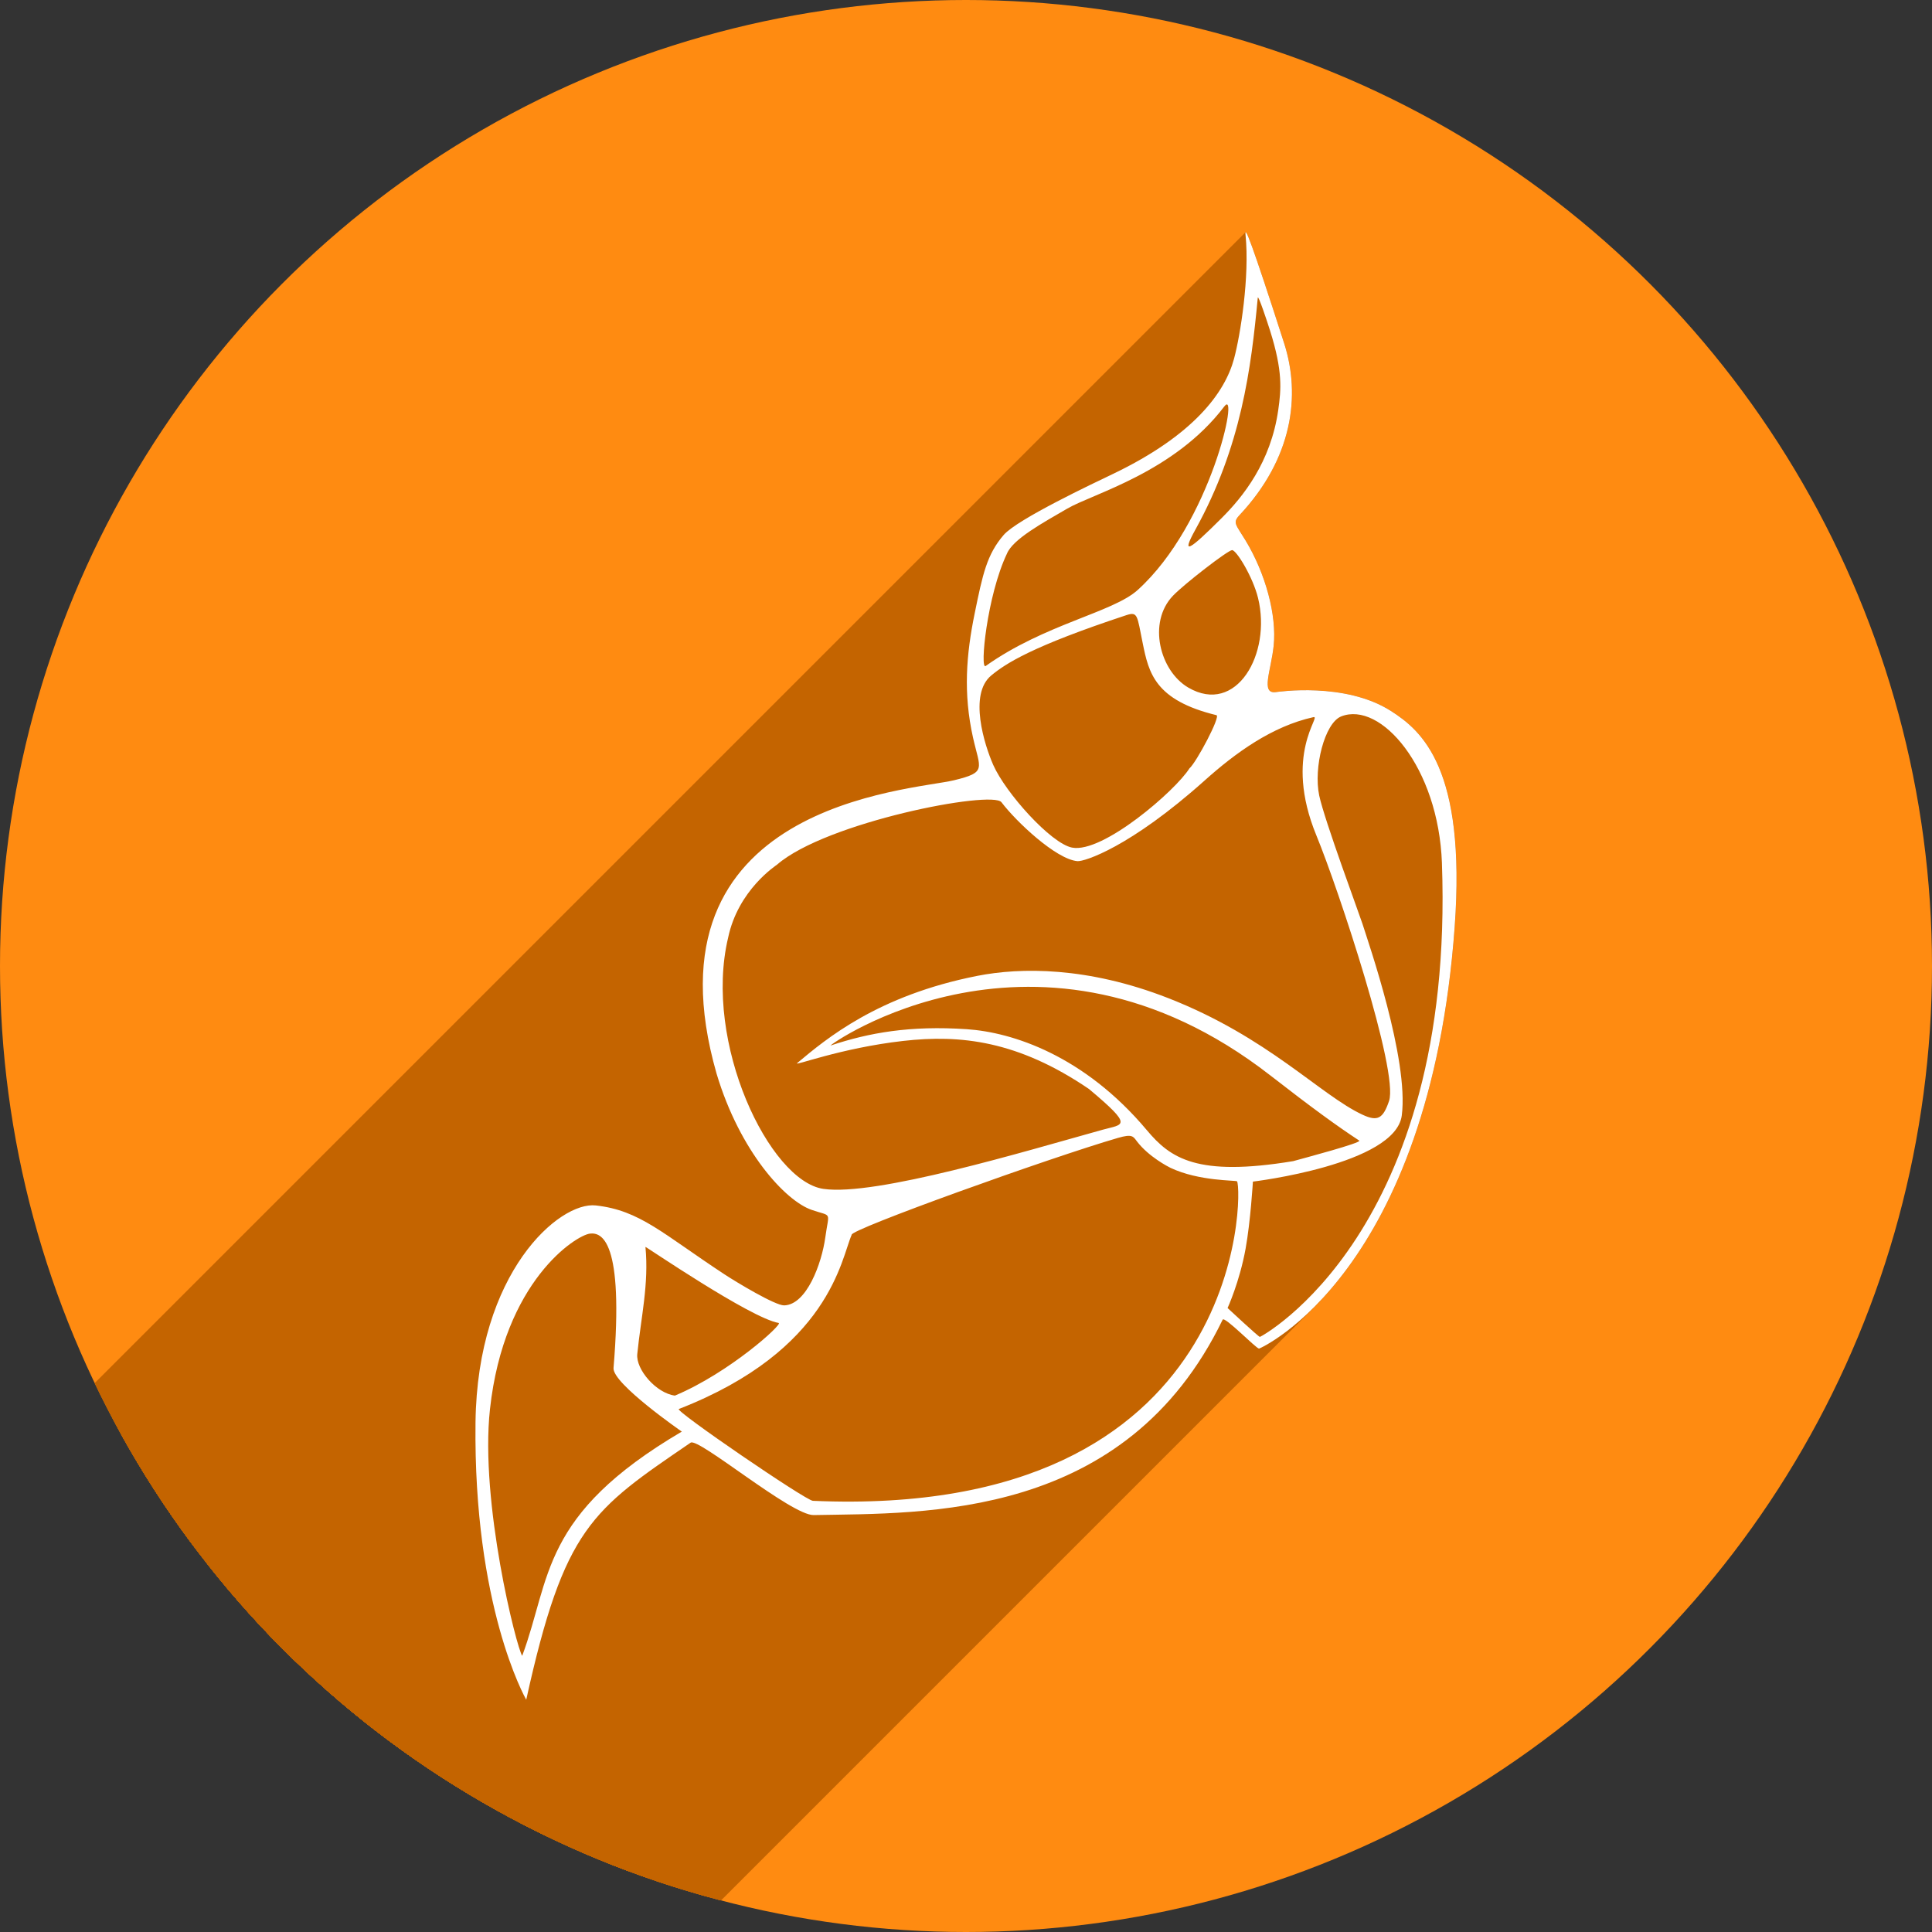 <?xml version="1.0" encoding="UTF-8" standalone="no"?>
<!-- Created with Inkscape (http://www.inkscape.org/) -->

<svg
   xmlns:dc="http://purl.org/dc/elements/1.1/"
   xmlns:cc="http://creativecommons.org/ns#"
   xmlns:rdf="http://www.w3.org/1999/02/22-rdf-syntax-ns#"
   xmlns:svg="http://www.w3.org/2000/svg"
   xmlns="http://www.w3.org/2000/svg"
   xmlns:sodipodi="http://sodipodi.sourceforge.net/DTD/sodipodi-0.dtd"
   xmlns:inkscape="http://www.inkscape.org/namespaces/inkscape"
   width="256"
   height="256"
   viewBox="0 0 256 256"
   id="svg4149"
   version="1.1"
   inkscape:version="0.91 r13725"
   sodipodi:docname="jitsi.svg">
  <rect x="0" y="0" width="256" height="256" fill="#333333" stroke="none"/>
  <sodipodi:namedview
     id="base"
     pagecolor="#ffffff"
     bordercolor="#666666"
     borderopacity="1.0"
     inkscape:pageopacity="0.0"
     inkscape:pageshadow="2"
     inkscape:zoom="2.0507812"
     inkscape:cx="128"
     inkscape:cy="128"
     inkscape:document-units="px"
     inkscape:current-layer="layer1"
     showgrid="false"
     units="px"
     inkscape:window-width="1366"
     inkscape:window-height="721"
     inkscape:window-x="0"
     inkscape:window-y="0"
     inkscape:window-maximized="1" />
  <defs
     id="defs4151">
    <clipPath
       id="clipPath4863"
       clipPathUnits="userSpaceOnUse">
      <circle
         r="77.263"
         cy="924.362"
         cx="128"
         id="circle4865"
         style="fill:#e9e9e9;fill-opacity:1;stroke:none;stroke-width:20;stroke-miterlimit:4;stroke-dasharray:none;stroke-opacity:1" />
    </clipPath>
    <clipPath
       clipPathUnits="userSpaceOnUse"
       id="clipPath4227">
      <circle
         r="77.263"
         cy="924.362"
         cx="128"
         id="circle4229"
         style="fill:#e9e9e9;fill-opacity:1;stroke:none;stroke-width:20;stroke-miterlimit:4;stroke-dasharray:none;stroke-opacity:1" />
    </clipPath>
    <clipPath
       id="clipPath5543"
       clipPathUnits="userSpaceOnUse">
      <circle
         r="128"
         cy="924.362"
         cx="128"
         id="circle5545"
         style="fill:#9e9fe9;fill-opacity:1;stroke:none;stroke-width:20;stroke-miterlimit:4;stroke-dasharray:none;stroke-opacity:1" />
    </clipPath>
    <clipPath
       id="clipPath5522"
       clipPathUnits="userSpaceOnUse">
      <path
         inkscape:connector-curvature="0"
         id="path5524"
         d="m 153.387,796.848 -105.781,0 c -7.804,0 -14.088,6.282 -14.088,14.086 l 0,227.34 c 0,7.804 6.284,14.088 14.088,14.088 l 165.162,0 c 7.804,0 14.086,-6.284 14.086,-14.088 l 0,-154.822 -73.467,-86.604 z"
         style="fill:#db4437;fill-opacity:1" />
    </clipPath>
    <clipPath
       id="clipPath7273"
       clipPathUnits="userSpaceOnUse">
      <circle
         r="87.223"
         cy="965.234"
         cx="125.304"
         id="circle7275"
         style="fill:#9e9fe9;fill-opacity:1;stroke:none;stroke-width:20;stroke-miterlimit:4;stroke-dasharray:none;stroke-opacity:1" />
    </clipPath>
    <clipPath
       clipPathUnits="userSpaceOnUse"
       id="clipPath5533">
      <circle
         r="128"
         cy="128"
         cx="128"
         id="circle5535"
         style="fill:#ffd794;fill-opacity:1;stroke:none;stroke-width:20;stroke-miterlimit:4;stroke-dasharray:none;stroke-opacity:1" />
    </clipPath>
  </defs>
  <g
     inkscape:label="Layer 1"
     inkscape:groupmode="layer"
     id="layer1"
     transform="translate(0,-796.362)">
    <circle
       style="fill:#ff8b11;fill-opacity:1;stroke:none;stroke-width:20;stroke-miterlimit:4;stroke-dasharray:none;stroke-opacity:1"
       id="path4723"
       cx="128"
       cy="924.362"
       r="128" />
    <g
       id="g5082"
       transform="translate(0,796.362)"
       clip-path="url(#clipPath5533)"
       style="fill:#c46400;fill-opacity:1">
      <g
         id="g5084"
         style="fill:#c46400;fill-opacity:1;fill-rule:nonzero;stroke:none">
        <path
           id="path5086"
           d="M165.086 30.783C165.071 30.773 165.059 30.773 165.05 30.782L-47.082 242.914C-47.073 242.905 -47.061 242.905 -47.046 242.915Z"
           style="fill:#c46400;fill-opacity:1" />
        <path
           id="path5088"
           d="M165.05 30.782C165.022 30.81 165.022 30.933 165.041 31.127L-47.091 243.259C-47.111 243.065 -47.11 242.942 -47.082 242.914Z"
           style="fill:#c46400;fill-opacity:1" />
        <path
           id="path5090"
           d="M165.041 31.127C165.596 36.657 164.361 44.394 163.518 47.533L-48.614 259.665C-47.771 256.526 -46.536 248.789 -47.091 243.259Z"
           style="fill:#c46400;fill-opacity:1" />
        <path
           id="path5092"
           d="M163.518 47.533C162.893 49.856 161.477 52.508 158.741 55.245L-53.391 267.377C-50.655 264.64 -49.239 261.988 -48.614 259.665Z"
           style="fill:#c46400;fill-opacity:1" />
        <path
           id="path5094"
           d="M158.741 55.245C156.233 57.753 152.615 60.332 147.48 62.795L-64.652 274.927C-59.517 272.464 -55.899 269.885 -53.391 267.377Z"
           style="fill:#c46400;fill-opacity:1" />
        <path
           id="path5096"
           d="M147.48 62.795C145.027 63.972 135.324 68.543 133.153 70.715L-78.979 282.847C-76.808 280.675 -67.105 276.104 -64.652 274.927Z"
           style="fill:#c46400;fill-opacity:1" />
        <path
           id="path5098"
           d="M133.153 70.715C133.094 70.773 133.041 70.83 132.994 70.885L-79.138 283.017C-79.091 282.962 -79.038 282.905 -78.979 282.847Z"
           style="fill:#c46400;fill-opacity:1" />
        <path
           id="path5100"
           d="M132.994 70.885C130.756 73.482 130.21 76.101 129.15 81.281L-82.982 293.413C-81.922 288.233 -81.376 285.614 -79.138 283.017Z"
           style="fill:#c46400;fill-opacity:1" />
        <path
           id="path5102"
           d="M129.15 81.281C128.03 86.759 127.623 91.87 128.93 97.732L-83.202 309.864C-84.509 304.002 -84.102 298.891 -82.982 293.413Z"
           style="fill:#c46400;fill-opacity:1" />
        <path
           id="path5104"
           d="M128.93 97.732C129.517 100.369 130.118 101.505 129.369 102.254L-82.763 314.386C-82.014 313.637 -82.615 312.501 -83.202 309.864Z"
           style="fill:#c46400;fill-opacity:1" />
        <path
           id="path5106"
           d="M129.369 102.254C128.932 102.691 128.036 102.995 126.408 103.389L-85.724 315.521C-84.096 315.127 -83.2 314.823 -82.763 314.386Z"
           style="fill:#c46400;fill-opacity:1" />
        <path
           id="path5108"
           d="M126.408 103.389C122.938 104.228 108.274 105.172 99.611 113.834L-112.521 325.967C-103.858 317.304 -89.194 316.36 -85.724 315.521Z"
           style="fill:#c46400;fill-opacity:1" />
        <path
           id="path5110"
           d="M99.611 113.834C94.023 119.423 90.932 128.224 94.955 142.281L-117.177 354.413C-121.2 340.356 -118.109 331.555 -112.521 325.967Z"
           style="fill:#c46400;fill-opacity:1" />
        <path
           id="path5112"
           d="M94.955 142.281C98.042 152.582 104.06 159.116 107.549 160.316L-104.583 372.448C-108.072 371.248 -114.09 364.714 -117.177 354.413Z"
           style="fill:#c46400;fill-opacity:1" />
        <path
           id="path5114"
           d="M107.549 160.316C110.316 161.269 109.846 160.411 109.359 163.957L-102.773 376.089C-102.286 372.543 -101.816 373.401 -104.583 372.448Z"
           style="fill:#c46400;fill-opacity:1" />
        <path
           id="path5116"
           d="M109.359 163.957C109.006 166.534 107.827 170.14 106.059 171.908L-106.073 384.04C-104.305 382.272 -103.126 378.666 -102.773 376.089Z"
           style="fill:#c46400;fill-opacity:1" />
        <path
           id="path5118"
           d="M106.059 171.908C105.415 172.552 104.693 172.952 103.904 172.971L-108.228 385.103C-107.439 385.084 -106.717 384.684 -106.073 384.04Z"
           style="fill:#c46400;fill-opacity:1" />
        <path
           id="path5120"
           d="M103.904 172.971C102.718 172.999 97.505 169.848 96.029 168.879L-116.103 381.011C-114.627 381.98 -109.414 385.132 -108.228 385.103Z"
           style="fill:#c46400;fill-opacity:1" />
        <path
           id="path5122"
           d="M96.029 168.879C87.764 163.448 84.818 160.386 78.949 159.729L-133.183 371.861C-127.314 372.518 -124.369 375.58 -116.103 381.011Z"
           style="fill:#c46400;fill-opacity:1" />
        <path
           id="path5124"
           d="M78.949 159.729C77.13 159.525 74.455 160.728 71.814 163.369L-140.319 375.501C-137.677 372.86 -135.002 371.657 -133.183 371.861Z"
           style="fill:#c46400;fill-opacity:1" />
        <path
           id="path5126"
           d="M71.814 163.369C67.437 167.746 63.152 176.072 63.008 188.486L-149.124 400.618C-148.98 388.204 -144.695 379.878 -140.319 375.501Z"
           style="fill:#c46400;fill-opacity:1" />
        <path
           id="path5128"
           d="M63.008 188.486C62.725 212.782 69.537 224.862 69.73 225.225L-142.402 437.357C-142.595 436.994 -149.407 424.914 -149.124 400.618Z"
           style="fill:#c46400;fill-opacity:1" />
        <path
           id="path5130"
           d="M69.73 225.225C72.953 210.626 75.599 204.433 80.496 199.537L-131.636 411.669C-136.533 416.565 -139.179 422.758 -142.402 437.357Z"
           style="fill:#c46400;fill-opacity:1" />
        <path
           id="path5132"
           d="M80.496 199.537C83.273 196.76 86.773 194.4 91.514 191.16L-120.618 403.292C-125.359 406.532 -128.859 408.892 -131.636 411.669Z"
           style="fill:#c46400;fill-opacity:1" />
        <path
           id="path5134"
           d="M91.514 191.16C92.551 190.451 104.856 200.811 107.814 200.756L-104.318 412.888C-107.276 412.943 -119.581 402.583 -120.618 403.292Z"
           style="fill:#c46400;fill-opacity:1" />
        <path
           id="path5136"
           d="M107.814 200.756C119.8 200.53 139.484 201.112 153.366 187.229L-58.766 399.361C-72.648 413.244 -92.332 412.662 -104.318 412.888Z"
           style="fill:#c46400;fill-opacity:1" />
        <path
           id="path5138"
           d="M153.366 187.229C156.625 183.97 159.565 179.914 162.01 174.863L-50.122 386.995C-52.567 392.046 -55.507 396.102 -58.766 399.361Z"
           style="fill:#c46400;fill-opacity:1" />
        <path
           id="path5140"
           d="M162.01 174.863C162.014 174.855 162.018 174.849 162.024 174.843L-50.108 386.975C-50.114 386.981 -50.118 386.987 -50.122 386.995Z"
           style="fill:#c46400;fill-opacity:1" />
        <path
           id="path5142"
           d="M162.024 174.843C162.385 174.482 166.46 178.706 166.834 178.693L-45.298 390.825C-45.672 390.838 -49.747 386.614 -50.108 386.975Z"
           style="fill:#c46400;fill-opacity:1" />
        <path
           id="path5144"
           d="M166.834 178.693C166.892 178.691 170.02 177.313 174.1 173.233L-38.032 385.365C-42.112 389.445 -45.24 390.823 -45.298 390.825Z"
           style="fill:#c46400;fill-opacity:1" />
        <path
           id="path5146"
           d="M174.1 173.233C181.012 166.322 190.657 151.657 192.754 122.795L-19.378 334.927C-21.475 363.789 -31.12 378.454 -38.032 385.365Z"
           style="fill:#c46400;fill-opacity:1" />
        <path
           id="path5148"
           d="M192.754 122.795C194.277 101.832 188.41 96.815 184.291 94.197L-27.841 306.329C-23.722 308.947 -17.855 313.964 -19.378 334.927Z"
           style="fill:#c46400;fill-opacity:1" />
        <path
           id="path5150"
           d="M184.291 94.197C178.209 90.331 169.324 91.676 169.033 91.711L-43.099 303.843C-42.808 303.808 -33.923 302.464 -27.841 306.329Z"
           style="fill:#c46400;fill-opacity:1" />
        <path
           id="path5152"
           d="M169.033 91.711C167.022 91.953 168.427 88.843 168.768 85.553L-43.364 297.685C-43.705 300.975 -45.11 304.085 -43.099 303.843Z"
           style="fill:#c46400;fill-opacity:1" />
        <path
           id="path5154"
           d="M168.768 85.553C169.184 81.537 167.708 76.016 165.037 71.602L-47.095 283.734C-44.424 288.148 -42.948 293.669 -43.364 297.685Z"
           style="fill:#c46400;fill-opacity:1" />
        <path
           id="path5156"
           d="M165.037 71.602C163.751 69.477 163.286 69.275 164.242 68.254L-47.89 280.386C-48.846 281.407 -48.381 281.609 -47.095 283.734Z"
           style="fill:#c46400;fill-opacity:1" />
        <path
           id="path5158"
           d="M164.242 68.254C171.282 60.735 172.383 52.408 170.15 45.473L-41.982 257.605C-39.749 264.54 -40.85 272.867 -47.89 280.386Z"
           style="fill:#c46400;fill-opacity:1" />
        <path
           id="path5160"
           d="M170.15 45.473C166.601 34.444 165.355 30.969 165.086 30.783L-47.046 242.915C-46.777 243.101 -45.531 246.576 -41.982 257.605Z"
           style="fill:#c46400;fill-opacity:1" />
        <path
           id="path5162"
           d="M166.682 39.408C166.851 39.417 167.923 42.646 168.291 43.816L-43.841 255.948C-44.209 254.778 -45.281 251.549 -45.45 251.54Z"
           style="fill:#c46400;fill-opacity:1" />
        <path
           id="path5164"
           d="M168.291 43.816C169.985 49.202 169.761 51.596 169.375 54.32L-42.757 266.452C-42.371 263.729 -42.147 261.334 -43.841 255.948Z"
           style="fill:#c46400;fill-opacity:1" />
        <path
           id="path5166"
           d="M169.375 54.32C168.391 61.258 164.694 65.829 161.907 68.617L-50.225 280.749C-47.438 277.961 -43.741 273.39 -42.757 266.452Z"
           style="fill:#c46400;fill-opacity:1" />
        <path
           id="path5168"
           d="M161.907 68.617C161.902 68.621 161.897 68.626 161.893 68.631L-50.239 280.763C-50.235 280.758 -50.23 280.753 -50.225 280.749Z"
           style="fill:#c46400;fill-opacity:1" />
        <path
           id="path5170"
           d="M161.893 68.631C157.51 73.009 156.481 73.637 158.395 70.178L-53.738 282.31C-55.651 285.769 -54.622 285.141 -50.239 280.763Z"
           style="fill:#c46400;fill-opacity:1" />
        <path
           id="path5172"
           d="M158.395 70.178C164.489 59.158 165.779 48.789 166.66 39.451L-45.472 251.583C-46.353 260.921 -47.643 271.29 -53.738 282.31Z"
           style="fill:#c46400;fill-opacity:1" />
        <path
           id="path5174"
           d="M166.66 39.451C166.662 39.431 166.666 39.418 166.672 39.412L-45.46 251.544C-45.466 251.55 -45.47 251.563 -45.472 251.583Z"
           style="fill:#c46400;fill-opacity:1" />
        <path
           id="path5176"
           d="M166.672 39.412C166.675 39.409 166.678 39.408 166.682 39.408L-45.45 251.54C-45.454 251.54 -45.457 251.541 -45.46 251.544Z"
           style="fill:#c46400;fill-opacity:1" />
        <path
           id="path5178"
           d="M162.539 53.59C163.734 53.405 160.133 68.834 151.641 77.326L-60.491 289.458C-51.999 280.966 -48.398 265.537 -49.593 265.722Z"
           style="fill:#c46400;fill-opacity:1" />
        <path
           id="path5180"
           d="M151.641 77.326C151.347 77.621 151.046 77.907 150.74 78.184L-61.392 290.316C-61.086 290.039 -60.785 289.753 -60.491 289.458Z"
           style="fill:#c46400;fill-opacity:1" />
        <path
           id="path5182"
           d="M150.74 78.184C147.451 81.157 138.411 82.696 130.604 88.248L-81.529 300.38C-73.721 294.828 -64.681 293.289 -61.392 290.316Z"
           style="fill:#c46400;fill-opacity:1" />
        <path
           id="path5184"
           d="M130.604 88.248C129.802 88.818 130.789 78.898 133.42 73.371L-78.712 285.503C-81.343 291.03 -82.33 300.95 -81.529 300.38Z"
           style="fill:#c46400;fill-opacity:1" />
        <path
           id="path5186"
           d="M133.42 73.371C133.595 72.939 133.927 72.497 134.375 72.05L-77.758 284.182C-78.205 284.629 -78.537 285.071 -78.712 285.503Z"
           style="fill:#c46400;fill-opacity:1" />
        <path
           id="path5188"
           d="M134.375 72.05C135.933 70.492 138.886 68.868 141.438 67.381L-70.695 279.513C-73.246 281 -76.199 282.624 -77.758 284.182Z"
           style="fill:#c46400;fill-opacity:1" />
        <path
           id="path5190"
           d="M141.438 67.381C144.433 65.635 153.196 63.238 159.769 56.665L-52.363 268.797C-58.936 275.37 -67.699 277.767 -70.695 279.513Z"
           style="fill:#c46400;fill-opacity:1" />
        <path
           id="path5192"
           d="M159.769 56.665C160.631 55.803 161.454 54.87 162.223 53.857L-49.909 265.989C-50.678 267.002 -51.501 267.935 -52.363 268.797Z"
           style="fill:#c46400;fill-opacity:1" />
        <path
           id="path5194"
           d="M162.223 53.857C162.267 53.799 162.309 53.75 162.348 53.711L-49.784 265.843C-49.823 265.882 -49.865 265.931 -49.909 265.989Z"
           style="fill:#c46400;fill-opacity:1" />
        <path
           id="path5196"
           d="M162.348 53.711C162.421 53.638 162.485 53.598 162.539 53.59L-49.593 265.722C-49.647 265.73 -49.711 265.77 -49.784 265.843Z"
           style="fill:#c46400;fill-opacity:1" />
        <path
           id="path5198"
           d="M163.26 72.895C163.841 72.895 166.021 76.469 166.699 79.244L-45.433 291.376C-46.111 288.601 -48.291 285.027 -48.872 285.027Z"
           style="fill:#c46400;fill-opacity:1" />
        <path
           id="path5200"
           d="M166.699 79.244C167.742 83.511 166.625 88.044 164.269 90.4L-47.863 302.532C-45.507 300.176 -44.39 295.643 -45.433 291.376Z"
           style="fill:#c46400;fill-opacity:1" />
        <path
           id="path5202"
           d="M164.269 90.4C162.542 92.128 160.148 92.685 157.451 91.107L-54.681 303.239C-51.984 304.817 -49.59 304.26 -47.863 302.532Z"
           style="fill:#c46400;fill-opacity:1" />
        <path
           id="path5204"
           d="M157.451 91.107C153.685 88.904 152.031 82.482 155.426 78.938L-56.706 291.07C-60.102 294.614 -58.447 301.036 -54.681 303.239Z"
           style="fill:#c46400;fill-opacity:1" />
        <path
           id="path5206"
           d="M155.426 78.938C155.462 78.9 155.501 78.86 155.542 78.819L-56.59 290.951C-56.631 290.992 -56.67 291.032 -56.706 291.07Z"
           style="fill:#c46400;fill-opacity:1" />
        <path
           id="path5208"
           d="M155.542 78.819C157.2 77.161 162.726 72.895 163.26 72.895L-48.872 285.027C-49.406 285.027 -54.932 289.293 -56.59 290.951Z"
           style="fill:#c46400;fill-opacity:1" />
        <path
           id="path5210"
           d="M150.119 81.363C150.775 81.468 150.852 82.455 151.414 85.221L-60.718 297.353C-61.28 294.587 -61.357 293.6 -62.013 293.495Z"
           style="fill:#c46400;fill-opacity:1" />
        <path
           id="path5212"
           d="M151.414 85.221C152.215 89.158 153.012 92.776 161.191 94.766L-50.941 306.898C-59.12 304.908 -59.917 301.29 -60.718 297.353Z"
           style="fill:#c46400;fill-opacity:1" />
        <path
           id="path5214"
           d="M161.191 94.766C161.763 94.904 158.669 100.759 157.663 101.765L-54.469 313.897C-53.463 312.891 -50.369 307.036 -50.941 306.898Z"
           style="fill:#c46400;fill-opacity:1" />
        <path
           id="path5216"
           d="M157.663 101.765C157.641 101.787 157.62 101.807 157.6 101.824L-54.532 313.956C-54.512 313.939 -54.491 313.919 -54.469 313.897Z"
           style="fill:#c46400;fill-opacity:1" />
        <path
           id="path5218"
           d="M157.6 101.824C157.202 102.46 156.433 103.355 155.43 104.358L-56.702 316.49C-55.699 315.487 -54.93 314.592 -54.532 313.956Z"
           style="fill:#c46400;fill-opacity:1" />
        <path
           id="path5220"
           d="M155.43 104.358C151.836 107.952 145.245 112.929 142.055 112.312L-70.077 324.445C-66.887 325.061 -60.296 320.084 -56.702 316.49Z"
           style="fill:#c46400;fill-opacity:1" />
        <path
           id="path5222"
           d="M142.055 112.312C139.257 111.772 133.245 105.064 131.609 101.357L-80.523 313.489C-78.887 317.196 -72.875 323.904 -70.077 324.445Z"
           style="fill:#c46400;fill-opacity:1" />
        <path
           id="path5224"
           d="M131.609 101.357C130.469 98.772 128.448 92.378 131.092 89.735L-81.04 301.867C-83.684 304.51 -81.663 310.904 -80.523 313.489Z"
           style="fill:#c46400;fill-opacity:1" />
        <path
           id="path5226"
           d="M131.092 89.735C131.168 89.658 131.248 89.585 131.332 89.516L-80.8 301.648C-80.884 301.717 -80.964 301.791 -81.04 301.867Z"
           style="fill:#c46400;fill-opacity:1" />
        <path
           id="path5228"
           d="M131.332 89.516C133.248 87.926 136.711 85.655 149.23 81.52L-62.902 293.652C-75.421 297.787 -78.884 300.058 -80.8 301.648Z"
           style="fill:#c46400;fill-opacity:1" />
        <path
           id="path5230"
           d="M149.23 81.52C149.618 81.392 149.9 81.328 150.119 81.363L-62.013 293.495C-62.232 293.46 -62.514 293.524 -62.902 293.652Z"
           style="fill:#c46400;fill-opacity:1" />
        <path
           id="path5232"
           d="M179.244 94.627C184.308 94.55 190.649 102.831 191.064 114.381L-21.068 326.513C-21.483 314.963 -27.824 306.682 -32.888 306.759Z"
           style="fill:#c46400;fill-opacity:1" />
        <path
           id="path5234"
           d="M191.064 114.381C192.258 147.539 180.799 164.598 173.258 172.139L-38.874 384.271C-31.333 376.731 -19.874 359.671 -21.068 326.513Z"
           style="fill:#c46400;fill-opacity:1" />
        <path
           id="path5236"
           d="M173.258 172.139C169.687 175.71 166.995 177.146 166.941 177.146L-45.191 389.279C-45.137 389.279 -42.445 387.842 -38.874 384.271Z"
           style="fill:#c46400;fill-opacity:1" />
        <path
           id="path5238"
           d="M166.941 177.146C166.775 177.151 162.662 173.32 162.662 173.32L-49.47 385.452C-49.47 385.452 -45.357 389.283 -45.191 389.279Z"
           style="fill:#c46400;fill-opacity:1" />
        <path
           id="path5240"
           d="M162.662 173.32C162.662 173.32 162.662 173.32 162.662 173.32L-49.47 385.452C-49.47 385.452 -49.47 385.452 -49.47 385.452Z"
           style="fill:#c46400;fill-opacity:1" />
        <path
           id="path5242"
           d="M162.662 173.32C162.662 173.32 164.25 169.862 165.051 165.457L-47.081 377.589C-47.882 381.994 -49.47 385.452 -49.47 385.452Z"
           style="fill:#c46400;fill-opacity:1" />
        <path
           id="path5244"
           d="M165.051 165.457C165.702 161.873 166.02 156.57 166.02 156.57L-46.113 368.702C-46.113 368.702 -46.43 374.005 -47.081 377.589Z"
           style="fill:#c46400;fill-opacity:1" />
        <path
           id="path5246"
           d="M166.02 156.57C166.02 156.57 179.802 154.924 184.343 150.383L-27.789 362.515C-32.331 367.057 -46.113 368.702 -46.113 368.702Z"
           style="fill:#c46400;fill-opacity:1" />
        <path
           id="path5248"
           d="M184.343 150.383C185.118 149.608 185.624 148.749 185.746 147.799L-26.386 359.931C-26.508 360.881 -27.014 361.74 -27.789 362.515Z"
           style="fill:#c46400;fill-opacity:1" />
        <path
           id="path5250"
           d="M185.746 147.799C186.703 140.365 181.317 124.894 180.52 122.369L-31.613 334.501C-30.815 337.026 -25.429 352.497 -26.386 359.931Z"
           style="fill:#c46400;fill-opacity:1" />
        <path
           id="path5252"
           d="M180.52 122.369C180.182 121.302 175.491 108.674 174.803 105.41L-37.329 317.542C-36.641 320.806 -31.95 333.434 -31.613 334.501Z"
           style="fill:#c46400;fill-opacity:1" />
        <path
           id="path5254"
           d="M174.803 105.41C174.122 102.185 175.178 97.226 176.939 95.465L-35.193 307.597C-36.954 309.358 -38.01 314.317 -37.329 317.542Z"
           style="fill:#c46400;fill-opacity:1" />
        <path
           id="path5256"
           d="M176.939 95.465C177.186 95.218 177.448 95.033 177.721 94.926L-34.411 307.058C-34.684 307.165 -34.946 307.35 -35.193 307.597Z"
           style="fill:#c46400;fill-opacity:1" />
        <path
           id="path5258"
           d="M177.721 94.926C178.209 94.733 178.72 94.635 179.244 94.627L-32.888 306.759C-33.412 306.767 -33.923 306.865 -34.411 307.058Z"
           style="fill:#c46400;fill-opacity:1" />
        <path
           id="path5260"
           d="M174.041 95.023C175.174 94.774 169.992 99.928 174.434 110.711L-37.698 322.843C-42.14 312.06 -36.958 306.906 -38.091 307.155Z"
           style="fill:#c46400;fill-opacity:1" />
        <path
           id="path5262"
           d="M174.434 110.711C177.344 117.777 185.376 142.01 184.055 145.891L-28.077 358.023C-26.756 354.142 -34.788 329.909 -37.698 322.843Z"
           style="fill:#c46400;fill-opacity:1" />
        <path
           id="path5264"
           d="M184.055 145.891C183.749 146.788 183.455 147.403 183.093 147.765L-29.039 359.897C-28.677 359.535 -28.383 358.92 -28.077 358.023Z"
           style="fill:#c46400;fill-opacity:1" />
        <path
           id="path5266"
           d="M183.093 147.765C182.521 148.337 181.779 148.279 180.557 147.711L-31.575 359.843C-30.353 360.411 -29.611 360.469 -29.039 359.897Z"
           style="fill:#c46400;fill-opacity:1" />
        <path
           id="path5268"
           d="M180.557 147.711C174.951 145.108 168.045 137.429 154.785 132.25L-57.347 344.382C-44.087 349.561 -37.181 357.24 -31.575 359.843Z"
           style="fill:#c46400;fill-opacity:1" />
        <path
           id="path5270"
           d="M154.785 132.25C144.095 128.075 135.241 128.174 129.504 129.305L-82.628 341.437C-76.891 340.306 -68.037 340.207 -57.347 344.382Z"
           style="fill:#c46400;fill-opacity:1" />
        <path
           id="path5272"
           d="M129.504 129.305C116.304 131.906 109.471 137.649 105.635 140.861L-106.497 352.993C-102.661 349.781 -95.828 344.038 -82.628 341.437Z"
           style="fill:#c46400;fill-opacity:1" />
        <path
           id="path5274"
           d="M105.635 140.861C105.628 140.867 105.621 140.873 105.616 140.878L-106.516 353.01C-106.511 353.005 -106.504 352.999 -106.497 352.993Z"
           style="fill:#c46400;fill-opacity:1" />
        <path
           id="path5276"
           d="M105.616 140.878C105.202 141.292 111.42 138.864 119.684 137.926L-92.448 350.058C-100.712 350.996 -106.93 353.424 -106.516 353.01Z"
           style="fill:#c46400;fill-opacity:1" />
        <path
           id="path5278"
           d="M119.684 137.926C127.269 137.065 134.873 137.891 144.293 144.295L-67.839 356.427C-77.259 350.023 -84.863 349.197 -92.448 350.058Z"
           style="fill:#c46400;fill-opacity:1" />
        <path
           id="path5280"
           d="M144.293 144.295C147.998 147.399 148.863 148.439 148.345 148.957L-63.787 361.089C-63.269 360.571 -64.134 359.531 -67.839 356.427Z"
           style="fill:#c46400;fill-opacity:1" />
        <path
           id="path5282"
           d="M148.345 148.957C148.023 149.279 147.166 149.4 146.125 149.689L-66.007 361.821C-64.966 361.532 -64.109 361.411 -63.787 361.089Z"
           style="fill:#c46400;fill-opacity:1" />
        <path
           id="path5284"
           d="M146.125 149.689C135.758 152.572 115.991 158.54 109.096 157.531L-103.036 369.663C-96.141 370.672 -76.374 364.704 -66.007 361.821Z"
           style="fill:#c46400;fill-opacity:1" />
        <path
           id="path5286"
           d="M109.096 157.531C101.963 156.488 93.158 138.185 96.48 124.248L-115.652 336.38C-118.974 350.317 -110.169 368.62 -103.036 369.663Z"
           style="fill:#c46400;fill-opacity:1" />
        <path
           id="path5288"
           d="M96.48 124.248C97.256 120.564 99.27 117.936 100.851 116.355L-111.281 328.487C-112.862 330.068 -114.876 332.696 -115.652 336.38Z"
           style="fill:#c46400;fill-opacity:1" />
        <path
           id="path5290"
           d="M100.851 116.355C101.995 115.211 102.912 114.615 102.975 114.561L-109.157 326.693C-109.22 326.747 -110.138 327.343 -111.281 328.487Z"
           style="fill:#c46400;fill-opacity:1" />
        <path
           id="path5292"
           d="M102.975 114.561C109.464 108.922 131.471 104.675 132.701 106.301L-79.431 318.433C-80.661 316.807 -102.668 321.054 -109.157 326.693Z"
           style="fill:#c46400;fill-opacity:1" />
        <path
           id="path5294"
           d="M132.701 106.301C134.628 108.849 139.933 113.864 142.768 114.105L-69.364 326.238C-72.199 325.996 -77.504 320.981 -79.431 318.433Z"
           style="fill:#c46400;fill-opacity:1" />
        <path
           id="path5296"
           d="M142.768 114.105C143.665 114.182 149.716 112.29 159.643 103.402L-52.489 315.534C-62.416 324.422 -68.467 326.314 -69.364 326.238Z"
           style="fill:#c46400;fill-opacity:1" />
        <path
           id="path5298"
           d="M159.643 103.402C163.704 99.767 168.548 96.234 174.041 95.023L-38.091 307.155C-43.584 308.366 -48.429 311.899 -52.489 315.534Z"
           style="fill:#c46400;fill-opacity:1" />
        <path
           id="path5300"
           d="M136.201 130.76C145.608 130.732 156.77 133.512 168.328 142.502L-43.804 354.634C-55.362 345.644 -66.524 342.864 -75.931 342.892Z"
           style="fill:#c46400;fill-opacity:1" />
        <path
           id="path5302"
           d="M168.328 142.502C173.88 146.82 177.195 149.224 180.107 151.135L-32.025 363.267C-34.937 361.356 -38.252 358.952 -43.804 354.634Z"
           style="fill:#c46400;fill-opacity:1" />
        <path
           id="path5304"
           d="M180.107 151.135C180.131 151.15 180.129 151.172 180.102 151.198L-32.03 363.33C-32.003 363.304 -32.001 363.282 -32.025 363.267Z"
           style="fill:#c46400;fill-opacity:1" />
        <path
           id="path5306"
           d="M180.102 151.198C179.66 151.64 172.604 153.506 171.35 153.857L-40.782 365.989C-39.528 365.638 -32.472 363.772 -32.03 363.33Z"
           style="fill:#c46400;fill-opacity:1" />
        <path
           id="path5308"
           d="M171.35 153.857C158.589 155.968 155.074 153.464 151.977 149.771L-60.155 361.904C-57.058 365.596 -53.543 368.1 -40.782 365.989Z"
           style="fill:#c46400;fill-opacity:1" />
        <path
           id="path5310"
           d="M151.977 149.771C143.648 139.844 134.142 136.777 128.094 136.373L-84.038 348.505C-77.99 348.909 -68.484 351.976 -60.155 361.904Z"
           style="fill:#c46400;fill-opacity:1" />
        <path
           id="path5312"
           d="M128.094 136.373C120.585 135.872 115.179 136.835 110.061 138.537L-102.071 350.669C-96.953 348.967 -91.547 348.004 -84.038 348.505Z"
           style="fill:#c46400;fill-opacity:1" />
        <path
           id="path5314"
           d="M110.061 138.537C110.049 138.541 110.05 138.536 110.064 138.521L-102.068 350.653C-102.082 350.668 -102.083 350.673 -102.071 350.669Z"
           style="fill:#c46400;fill-opacity:1" />
        <path
           id="path5316"
           d="M110.064 138.521C110.463 138.123 121.061 130.805 136.201 130.76L-75.931 342.892C-91.071 342.937 -101.669 350.255 -102.068 350.653Z"
           style="fill:#c46400;fill-opacity:1" />
        <path
           id="path5318"
           d="M149.65 150.506C150.192 150.537 150.346 150.841 150.672 151.266L-61.46 363.398C-61.786 362.973 -61.94 362.669 -62.482 362.638Z"
           style="fill:#c46400;fill-opacity:1" />
        <path
           id="path5320"
           d="M150.672 151.266C152.211 153.27 154.794 154.601 155.084 154.738L-57.048 366.87C-57.338 366.733 -59.921 365.402 -61.46 363.398Z"
           style="fill:#c46400;fill-opacity:1" />
        <path
           id="path5322"
           d="M155.084 154.738C158.89 156.544 163.804 156.374 163.914 156.533L-48.218 368.665C-48.328 368.506 -53.242 368.676 -57.048 366.87Z"
           style="fill:#c46400;fill-opacity:1" />
        <path
           id="path5324"
           d="M163.914 156.533C164.371 157.194 164.729 173.176 152.573 185.333L-59.559 397.465C-47.403 385.308 -47.761 369.326 -48.218 368.665Z"
           style="fill:#c46400;fill-opacity:1" />
        <path
           id="path5326"
           d="M152.573 185.333C144.447 193.459 130.729 199.876 107.711 198.865L-104.421 410.997C-81.403 412.008 -67.685 405.591 -59.559 397.465Z"
           style="fill:#c46400;fill-opacity:1" />
        <path
           id="path5328"
           d="M107.711 198.865C106.77 198.824 89.575 187.07 89.939 186.707L-122.193 398.839C-122.557 399.202 -105.362 410.956 -104.421 410.997Z"
           style="fill:#c46400;fill-opacity:1" />
        <path
           id="path5330"
           d="M89.939 186.707C89.941 186.704 89.944 186.703 89.947 186.701L-122.185 398.833C-122.188 398.835 -122.191 398.836 -122.193 398.839Z"
           style="fill:#c46400;fill-opacity:1" />
        <path
           id="path5332"
           d="M89.947 186.701C97.047 183.937 101.816 180.628 105.077 177.367L-107.055 389.499C-110.316 392.76 -115.085 396.069 -122.185 398.833Z"
           style="fill:#c46400;fill-opacity:1" />
        <path
           id="path5334"
           d="M105.077 177.367C111.032 171.412 111.954 165.621 112.852 163.621L-99.28 375.753C-100.178 377.753 -101.1 383.544 -107.055 389.499Z"
           style="fill:#c46400;fill-opacity:1" />
        <path
           id="path5336"
           d="M112.852 163.621C112.839 163.602 112.851 163.575 112.886 163.54L-99.246 375.672C-99.281 375.707 -99.293 375.734 -99.28 375.753Z"
           style="fill:#c46400;fill-opacity:1" />
        <path
           id="path5338"
           d="M112.886 163.54C114.017 162.409 139.446 153.302 148.135 150.777L-63.997 362.909C-72.686 365.434 -98.115 374.541 -99.246 375.672Z"
           style="fill:#c46400;fill-opacity:1" />
        <path
           id="path5340"
           d="M148.135 150.777C148.86 150.567 149.325 150.487 149.65 150.506L-62.482 362.638C-62.807 362.619 -63.272 362.699 -63.997 362.909Z"
           style="fill:#c46400;fill-opacity:1" />
        <path
           id="path5342"
           d="M78.471 163.443C80.05 163.466 82.619 165.334 81.295 181.271L-130.837 393.404C-129.513 377.466 -132.082 375.598 -133.661 375.575Z"
           style="fill:#c46400;fill-opacity:1" />
        <path
           id="path5344"
           d="M81.295 181.271C81.125 183.317 90.344 189.695 90.344 189.695L-121.788 401.827C-121.788 401.827 -131.007 395.449 -130.837 393.404Z"
           style="fill:#c46400;fill-opacity:1" />
        <path
           id="path5346"
           d="M90.344 189.695C85.434 192.582 81.909 195.282 79.311 197.879L-132.821 410.011C-130.223 407.414 -126.698 404.714 -121.788 401.827Z"
           style="fill:#c46400;fill-opacity:1" />
        <path
           id="path5348"
           d="M79.311 197.879C71.958 205.232 72.035 211.768 69.193 219.406L-142.939 431.538C-140.097 423.9 -140.174 417.364 -132.821 410.011Z"
           style="fill:#c46400;fill-opacity:1" />
        <path
           id="path5350"
           d="M69.193 219.406C68.45 218.362 63.572 199.071 64.924 186.723L-147.208 398.855C-148.56 411.203 -143.682 430.494 -142.939 431.538Z"
           style="fill:#c46400;fill-opacity:1" />
        <path
           id="path5352"
           d="M64.924 186.723C66.064 176.304 70.085 170.004 73.454 166.636L-138.679 378.768C-142.047 382.136 -146.068 388.436 -147.208 398.855Z"
           style="fill:#c46400;fill-opacity:1" />
        <path
           id="path5354"
           d="M73.454 166.636C75.586 164.503 77.458 163.545 78.17 163.461L-133.962 375.593C-134.674 375.677 -136.546 376.635 -138.679 378.768Z"
           style="fill:#c46400;fill-opacity:1" />
        <path
           id="path5356"
           d="M78.17 163.461C78.265 163.45 78.365 163.442 78.471 163.443L-133.661 375.575C-133.767 375.574 -133.867 375.582 -133.962 375.593Z"
           style="fill:#c46400;fill-opacity:1" />
        <path
           id="path5358"
           d="M85.523 165.221C85.523 165.22 85.523 165.22 85.524 165.22L-126.608 377.352C-126.609 377.352 -126.609 377.353 -126.609 377.353Z"
           style="fill:#c46400;fill-opacity:1" />
        <path
           id="path5360"
           d="M85.524 165.22C85.578 165.166 99.42 174.647 103.18 175.301L-108.952 387.433C-112.712 386.779 -126.554 377.298 -126.608 377.352Z"
           style="fill:#c46400;fill-opacity:1" />
        <path
           id="path5362"
           d="M103.18 175.301C103.318 175.325 103.066 175.67 102.511 176.225L-109.621 388.357C-109.066 387.802 -108.814 387.457 -108.952 387.433Z"
           style="fill:#c46400;fill-opacity:1" />
        <path
           id="path5364"
           d="M102.511 176.225C100.595 178.142 95.058 182.562 89.43 184.924L-122.702 397.056C-117.074 394.694 -111.537 390.274 -109.621 388.357Z"
           style="fill:#c46400;fill-opacity:1" />
        <path
           id="path5366"
           d="M89.43 184.924C86.945 184.6 84.238 181.453 84.441 179.422L-127.691 391.554C-127.894 393.585 -125.187 396.732 -122.702 397.056Z"
           style="fill:#c46400;fill-opacity:1" />
        <path
           id="path5368"
           d="M84.441 179.422C84.93 174.551 86.001 170.135 85.523 165.221L-126.609 377.353C-126.131 382.267 -127.202 386.683 -127.691 391.554Z"
           style="fill:#c46400;fill-opacity:1" />
      </g>
      <path
         id="path4230"
         transform=""
         d="M 165.086 30.783 C 165.024 30.74 165.015 30.872 165.041 31.127 C 165.596 36.657 164.361 44.394 163.518 47.533 C 162.321 51.986 158.218 57.645 147.48 62.795 C 144.961 64.003 134.798 68.791 132.994 70.885 C 130.756 73.482 130.21 76.101 129.15 81.281 C 128.03 86.759 127.623 91.87 128.93 97.732 C 129.861 101.908 130.823 102.321 126.408 103.389 C 120.7 104.769 84.695 106.433 94.955 142.281 C 98.042 152.582 104.06 159.116 107.549 160.316 C 110.316 161.269 109.846 160.411 109.359 163.957 C 108.877 167.472 106.86 172.901 103.904 172.971 C 102.718 172.999 97.505 169.848 96.029 168.879 C 87.764 163.448 84.818 160.386 78.949 159.729 C 74.115 159.187 63.239 168.581 63.008 188.486 C 62.725 212.782 69.537 224.862 69.73 225.225 C 74.781 202.346 78.416 200.112 91.514 191.16 C 92.551 190.451 104.856 200.811 107.814 200.756 C 122.614 200.477 149.15 201.43 162.01 174.863 C 162.258 174.35 166.454 178.706 166.834 178.693 C 166.991 178.688 189.419 168.698 192.754 122.795 C 194.277 101.832 188.41 96.815 184.291 94.197 C 178.209 90.331 169.324 91.676 169.033 91.711 C 167.022 91.953 168.427 88.843 168.768 85.553 C 169.184 81.537 167.708 76.016 165.037 71.602 C 163.751 69.477 163.286 69.275 164.242 68.254 C 171.282 60.735 172.383 52.408 170.15 45.473 C 166.601 34.444 165.355 30.969 165.086 30.783 z M 166.682 39.408 C 166.851 39.417 167.923 42.646 168.291 43.816 C 169.985 49.202 169.761 51.596 169.375 54.32 C 168.389 61.27 164.682 65.845 161.893 68.631 C 157.51 73.009 156.481 73.637 158.395 70.178 C 164.489 59.158 165.779 48.789 166.66 39.451 C 166.663 39.422 166.67 39.408 166.682 39.408 z M 162.539 53.59 C 163.775 53.399 159.878 69.923 150.74 78.184 C 147.451 81.157 138.411 82.696 130.604 88.248 C 129.802 88.818 130.789 78.898 133.42 73.371 C 134.204 71.435 138.153 69.295 141.438 67.381 C 144.826 65.406 155.592 62.598 162.223 53.857 C 162.351 53.689 162.457 53.603 162.539 53.59 z M 163.26 72.895 C 163.841 72.895 166.021 76.469 166.699 79.244 C 168.507 86.639 163.826 94.836 157.451 91.107 C 153.685 88.904 152.031 82.482 155.426 78.938 C 156.922 77.376 162.713 72.895 163.26 72.895 z M 150.119 81.363 C 150.775 81.468 150.852 82.455 151.414 85.221 C 152.215 89.158 153.012 92.776 161.191 94.766 C 161.775 94.907 158.532 101.017 157.6 101.824 C 155.777 104.741 146.135 113.1 142.055 112.312 C 139.257 111.772 133.245 105.064 131.609 101.357 C 130.436 98.698 128.331 92.006 131.332 89.516 C 133.248 87.926 136.711 85.655 149.23 81.52 C 149.618 81.392 149.9 81.328 150.119 81.363 z M 179.244 94.627 C 184.308 94.55 190.649 102.831 191.064 114.381 C 192.823 163.242 167.108 177.146 166.941 177.146 C 166.775 177.151 162.662 173.32 162.662 173.32 C 162.662 173.32 164.25 169.862 165.051 165.457 C 165.702 161.873 166.02 156.57 166.02 156.57 C 166.02 156.57 184.907 154.315 185.746 147.799 C 186.703 140.365 181.317 124.894 180.52 122.369 C 180.182 121.302 175.491 108.674 174.803 105.41 C 174.026 101.731 175.51 95.796 177.721 94.926 C 178.209 94.733 178.72 94.635 179.244 94.627 z M 174.041 95.023 C 175.174 94.774 169.992 99.928 174.434 110.711 C 177.344 117.777 185.376 142.01 184.055 145.891 C 183.266 148.207 182.553 148.638 180.557 147.711 C 174.951 145.108 168.045 137.429 154.785 132.25 C 144.095 128.075 135.241 128.174 129.504 129.305 C 116.304 131.906 109.471 137.649 105.635 140.861 C 105.048 141.352 111.317 138.875 119.684 137.926 C 127.269 137.065 134.873 137.891 144.293 144.295 C 150.302 149.329 148.841 148.934 146.125 149.689 C 135.758 152.572 115.991 158.54 109.096 157.531 C 101.963 156.488 93.158 138.185 96.48 124.248 C 97.817 117.901 102.826 114.69 102.975 114.561 C 109.464 108.922 131.471 104.675 132.701 106.301 C 134.628 108.849 139.933 113.864 142.768 114.105 C 143.665 114.182 149.716 112.29 159.643 103.402 C 163.704 99.767 168.548 96.234 174.041 95.023 z M 136.201 130.76 C 145.608 130.732 156.77 133.512 168.328 142.502 C 173.88 146.82 177.195 149.224 180.107 151.135 C 180.528 151.411 172.679 153.485 171.35 153.857 C 158.589 155.968 155.074 153.464 151.977 149.771 C 143.648 139.844 134.142 136.777 128.094 136.373 C 120.585 135.872 115.179 136.835 110.061 138.537 C 109.716 138.652 120.523 130.806 136.201 130.76 z M 149.65 150.506 C 150.192 150.537 150.346 150.841 150.672 151.266 C 152.211 153.27 154.794 154.601 155.084 154.738 C 158.89 156.544 163.804 156.374 163.914 156.533 C 164.677 157.636 165.164 201.387 107.711 198.865 C 106.764 198.824 89.366 186.927 89.947 186.701 C 110.014 178.89 111.463 166.717 112.852 163.621 C 112.444 162.973 139.18 153.38 148.135 150.777 C 148.86 150.567 149.325 150.487 149.65 150.506 z M 78.471 163.443 C 80.05 163.466 82.619 165.334 81.295 181.271 C 81.125 183.317 90.344 189.695 90.344 189.695 C 71.539 200.751 73.04 209.07 69.193 219.406 C 68.45 218.362 63.572 199.071 64.924 186.723 C 66.786 169.706 76.333 163.679 78.17 163.461 C 78.265 163.45 78.365 163.442 78.471 163.443 z M 85.523 165.221 C 85.514 165.122 99.411 174.645 103.18 175.301 C 103.794 175.408 96.688 181.878 89.43 184.924 C 86.945 184.6 84.238 181.453 84.441 179.422 C 84.93 174.551 86.001 170.135 85.523 165.221 z "
         style="fill:#c46400;fill-opacity:1;fill-rule:nonzero;stroke:none" />
    </g>
    <path
       inkscape:connector-curvature="0"
       style="fill:#ffffff;fill-opacity:1;fill-rule:nonzero;stroke:none"
       d="m 141.437,863.743 c -3.284,1.914 -7.233,4.055 -8.017,5.991 -2.631,5.527 -3.617,15.447 -2.816,14.877 7.808,-5.552 16.847,-7.091 20.136,-10.064 9.747,-8.811 13.531,-27.026 11.483,-24.326 -6.63,8.741 -17.398,11.549 -20.786,13.523 z M 90.345,986.057 c 0,0 -9.219,-6.377 -9.049,-8.423 1.412,-17 -1.605,-17.992 -3.126,-17.812 -1.837,0.218 -11.384,6.245 -13.246,23.261 -1.351,12.348 3.528,31.641 4.271,32.685 3.846,-10.337 2.346,-18.656 21.15,-29.712 z M 191.065,910.742 c -0.459,-12.744 -8.132,-21.507 -13.343,-19.455 -2.211,0.871 -3.695,6.805 -2.919,10.484 0.689,3.264 5.38,15.893 5.717,16.96 0.798,2.524 6.183,17.996 5.225,25.43 -0.839,6.516 -19.727,8.77 -19.727,8.77 0,0 -0.317,5.304 -0.969,8.887 -0.8,4.405 -2.387,7.863 -2.387,7.863 0,0 4.112,3.831 4.278,3.827 0.166,0 25.882,-13.905 24.124,-62.766 z m -19.716,39.478 c 1.329,-0.372 9.179,-2.447 8.758,-2.723 -2.913,-1.911 -6.228,-4.316 -11.779,-8.634 -30.822,-23.972 -58.818,-3.782 -58.266,-3.965 5.118,-1.702 10.523,-2.664 18.031,-2.163 6.048,0.404 15.555,3.47 23.884,13.397 3.098,3.693 6.613,6.198 19.373,4.087 z m -13.749,-52.034 c 0.933,-0.807 4.174,-6.917 3.59,-7.059 -8.179,-1.989 -8.976,-5.608 -9.776,-9.545 -0.75,-3.688 -0.634,-4.214 -2.184,-3.702 -12.519,4.135 -15.982,6.407 -17.898,7.997 -3.001,2.49 -0.896,9.182 0.277,11.842 1.635,3.707 7.648,10.415 10.445,10.955 4.08,0.788 13.723,-7.571 15.545,-10.488 z m 9.099,-22.581 c -0.678,-2.775 -2.858,-6.349 -3.439,-6.349 -0.547,0 -6.339,4.482 -7.835,6.043 -3.395,3.544 -1.741,9.966 2.026,12.169 6.375,3.729 11.056,-4.469 9.248,-11.864 z m -4.807,-10.613 c 2.789,-2.786 6.497,-7.359 7.483,-14.309 0.386,-2.724 0.611,-5.12 -1.083,-10.505 -0.393,-1.248 -1.586,-4.838 -1.631,-4.365 -0.881,9.338 -2.172,19.707 -8.267,30.727 -1.913,3.459 -0.884,2.83 3.499,-1.548 z m -65.411,55.618 c -3.323,13.937 5.482,32.241 12.615,33.284 6.895,1.009 26.661,-4.96 37.028,-7.842 2.716,-0.755 4.177,-0.361 -1.831,-5.395 -9.42,-6.404 -17.024,-7.229 -24.609,-6.368 -8.366,0.95 -14.636,3.426 -14.049,2.935 3.836,-3.212 10.668,-8.956 23.869,-11.557 5.737,-1.13 14.592,-1.23 25.281,2.945 13.259,5.179 20.166,12.859 25.772,15.462 1.996,0.927 2.709,0.496 3.498,-1.821 1.321,-3.881 -6.711,-28.113 -9.622,-35.179 -4.441,-10.783 0.741,-15.937 -0.392,-15.688 -5.493,1.211 -10.338,4.742 -14.399,8.378 -9.926,8.887 -15.977,10.781 -16.875,10.704 -2.835,-0.241 -8.139,-5.258 -10.066,-7.806 -1.23,-1.626 -23.237,2.622 -29.727,8.26 -0.148,0.129 -5.156,3.34 -6.493,9.687 z m -7.051,60.677 c 7.259,-3.046 14.365,-9.518 13.751,-9.625 -3.768,-0.655 -17.667,-10.179 -17.657,-10.08 0.477,4.915 -0.594,9.331 -1.082,14.202 -0.204,2.031 2.504,5.179 4.989,5.503 z m 23.422,-21.303 c -1.389,3.096 -2.838,15.268 -22.905,23.08 -0.581,0.226 16.816,12.123 17.763,12.164 57.453,2.522 56.966,-41.229 56.204,-42.332 -0.11,-0.16 -5.024,0.011 -8.83,-1.795 -0.29,-0.138 -2.872,-1.468 -4.412,-3.473 -0.522,-0.68 -0.603,-1.049 -2.538,-0.487 -8.955,2.602 -35.689,12.195 -35.282,12.843 z M 94.954,938.643 c -10.26,-35.848 25.745,-37.511 31.453,-38.891 4.415,-1.067 3.453,-1.483 2.522,-5.658 -1.307,-5.863 -0.9,-10.973 0.221,-16.45 1.06,-5.18 1.606,-7.799 3.844,-10.397 1.804,-2.093 11.967,-6.881 14.487,-8.089 10.737,-5.15 14.839,-10.81 16.036,-15.263 0.844,-3.139 2.078,-10.875 1.523,-16.405 -0.137,-1.361 0.742,0.772 5.11,14.345 2.232,6.936 1.133,15.263 -5.907,22.782 -0.956,1.021 -0.492,1.223 0.793,3.348 2.671,4.414 4.148,9.934 3.732,13.95 -0.341,3.29 -1.747,6.401 0.264,6.159 0.291,-0.035 9.176,-1.38 15.258,2.486 4.119,2.618 9.986,7.636 8.463,28.599 -3.335,45.903 -25.763,55.893 -25.92,55.898 -0.38,0.013 -4.576,-4.344 -4.824,-3.831 -12.86,26.567 -39.396,25.612 -54.195,25.891 -2.959,0.055 -15.263,-10.304 -16.3,-9.595 -13.098,8.951 -16.734,11.187 -21.785,34.065 -0.194,-0.363 -7.004,-12.443 -6.721,-36.739 0.232,-19.906 11.107,-29.3 15.941,-28.758 5.869,0.658 8.815,3.72 17.08,9.15 1.475,0.969 6.688,4.122 7.875,4.093 2.955,-0.069 4.971,-5.499 5.454,-9.015 0.487,-3.546 0.957,-2.689 -1.81,-3.641 -3.489,-1.201 -9.507,-7.734 -12.594,-18.035 z"
       id="path5062"
       sodipodi:nodetypes="ccsssccssscccsssscscsccsssssccssssssccsssccssssccsscssssssssssssccsssccssssssccssssssssssssscsssscssscssc"
       inkscape:export-filename="/home/emcho/storage/images/sc_logo/sc_logo136x203.png"
       inkscape:export-xdpi="19.25"
       inkscape:export-ydpi="19.25" />
  </g>
</svg>
